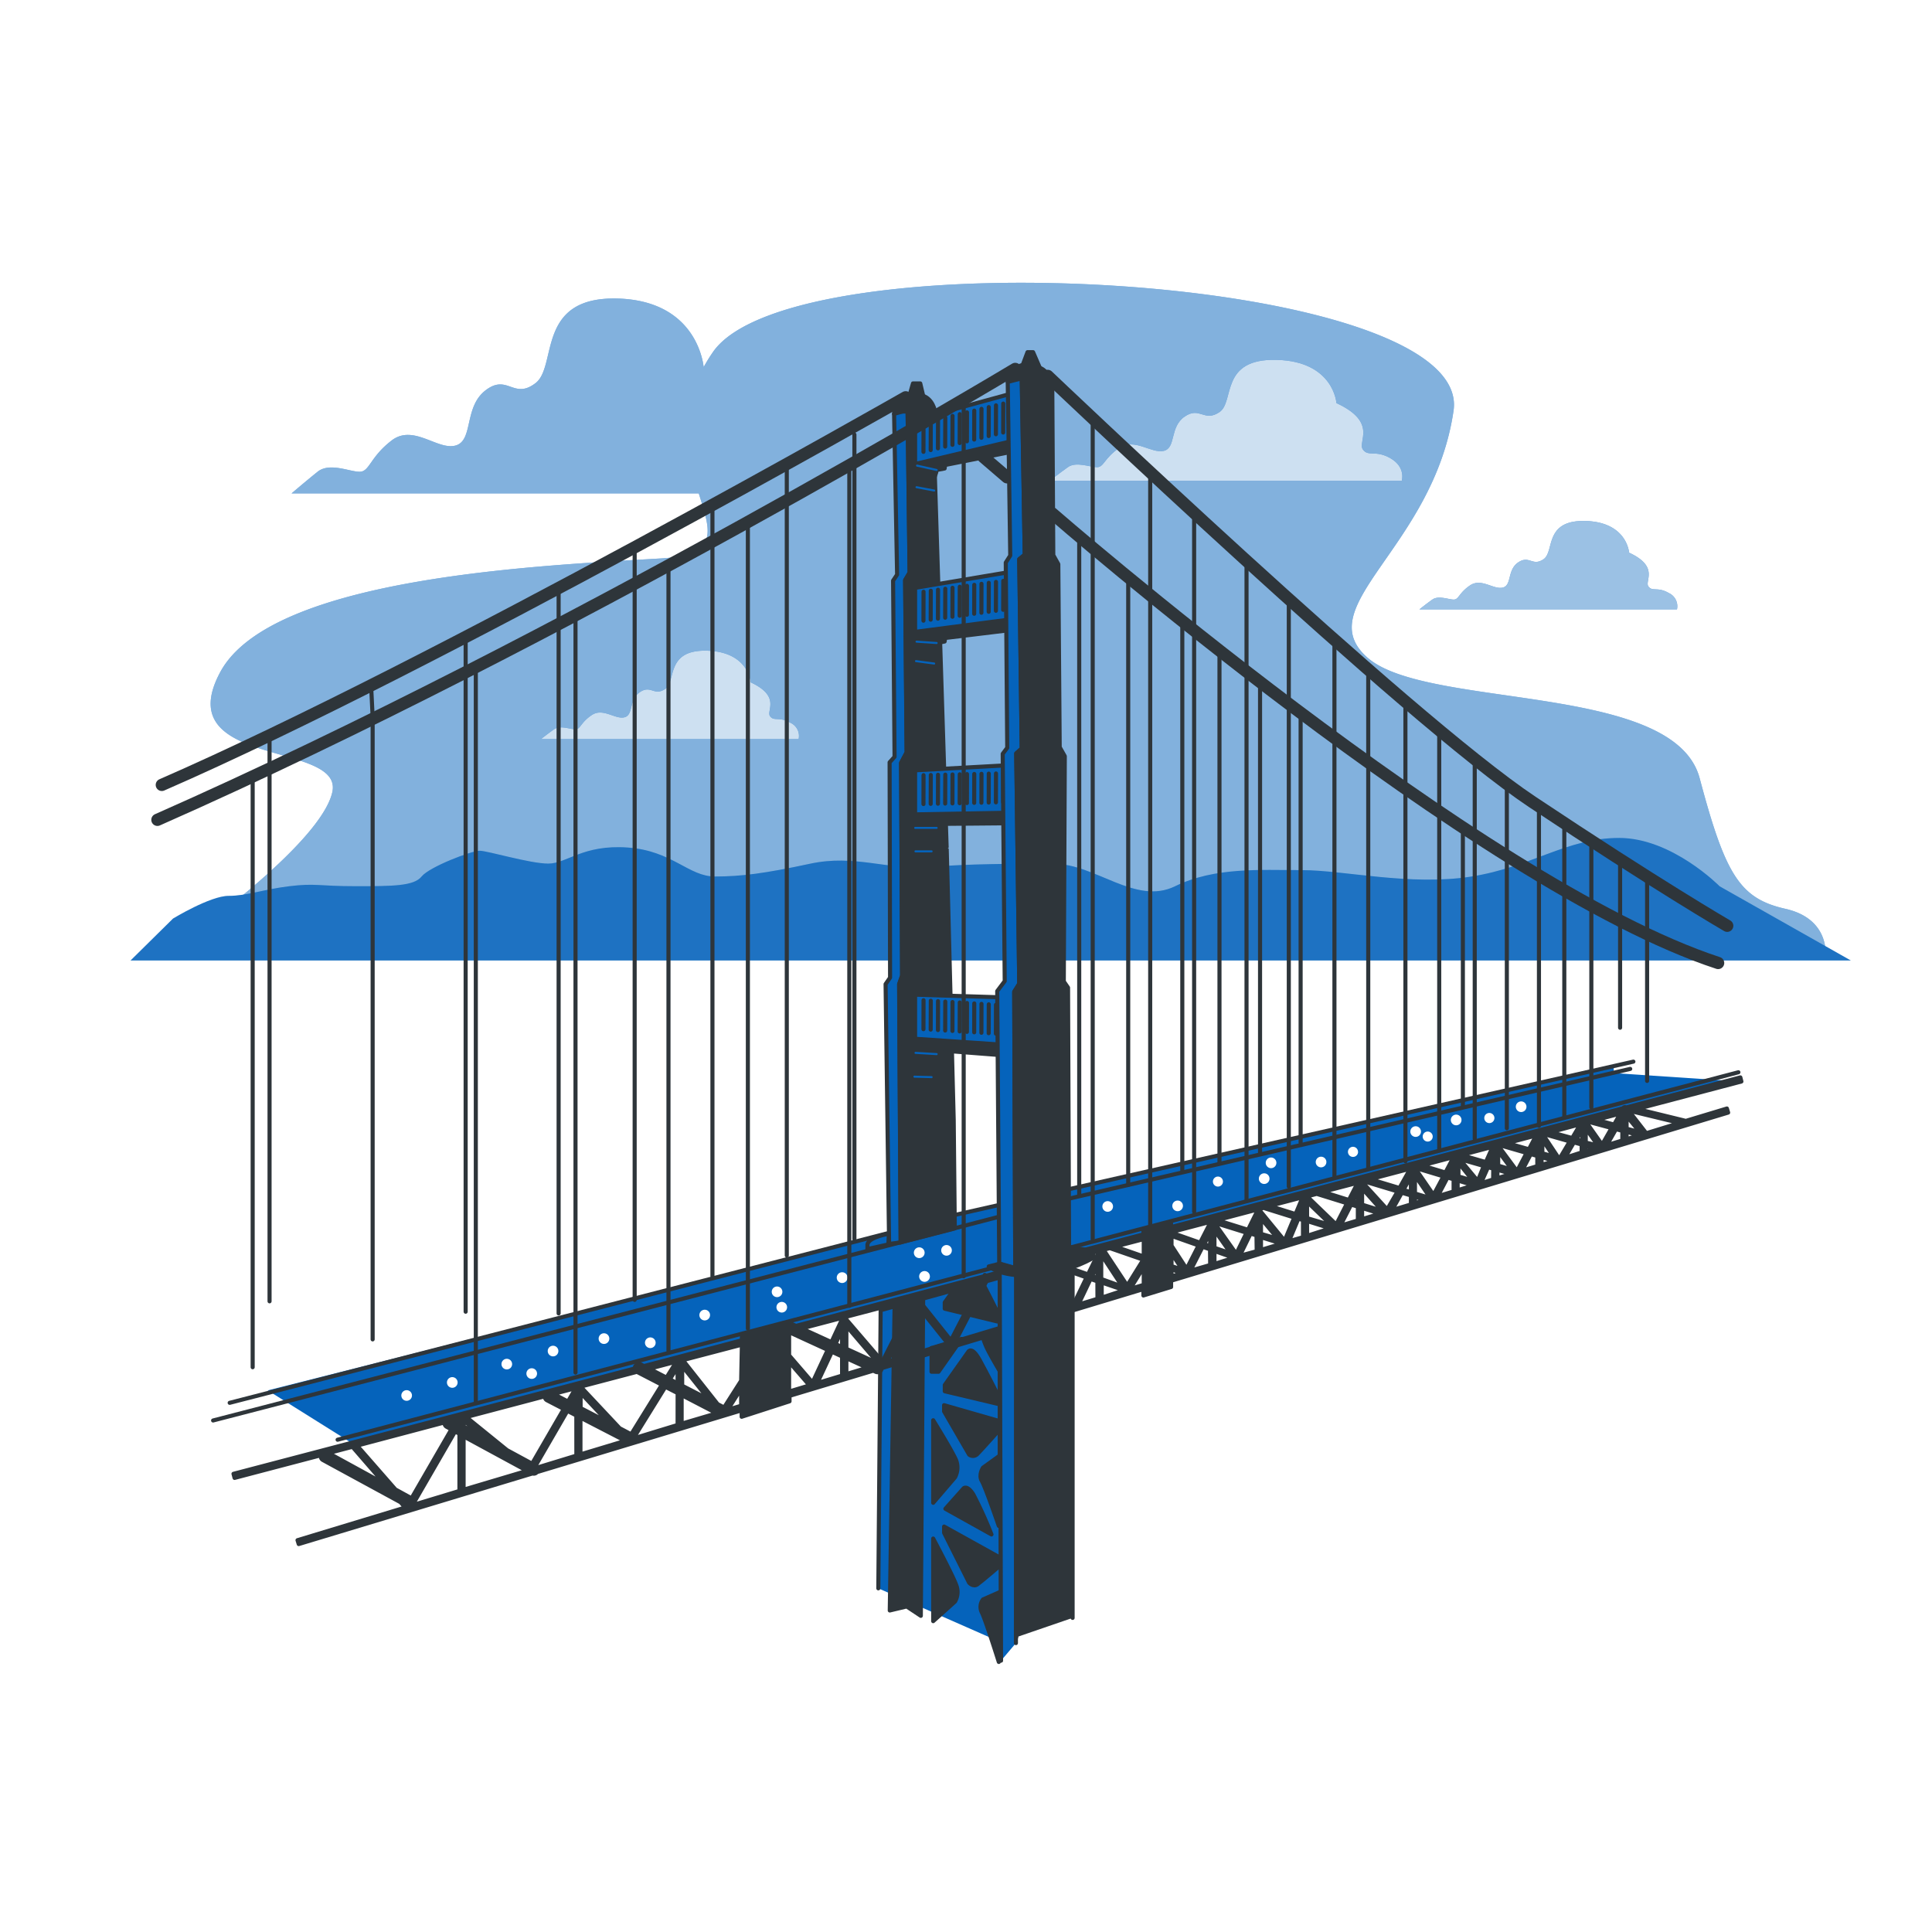 <svg class="animated" id="freepik_stories-golden-gate-bridge" xmlns="http://www.w3.org/2000/svg" viewBox="0 0 500 500" version="1.1" xmlns:xlink="http://www.w3.org/1999/xlink" xmlns:svgjs="http://svgjs.com/svgjs"><style>svg#freepik_stories-golden-gate-bridge:not(.animated) .animable {opacity: 0;}svg#freepik_stories-golden-gate-bridge.animated #freepik--Bridge--inject-6 {animation: 6s Infinite  linear floating;animation-delay: 0s;}            @keyframes floating {                0% {                    opacity: 1;                    transform: translateY(0px);                }                50% {                    transform: translateY(-10px);                }                100% {                    opacity: 1;                    transform: translateY(0px);                }            }        </style><g id="freepik--background-simple--inject-6" class="animable" style="transform-origin: 255.933px 160.445px;"><path d="M462.05,235.2c-11.85-2.67-15.55-8.9-22.18-33.8S369.53,183.66,354,170.28s17-28.47,22.18-64-171-45.36-191.7-15.12A43.83,43.83,0,0,0,182.11,95c-.27-2.36-2.74-17.13-22.18-17.74-21.31-.61-15.6,17.46-21.31,21.87s-7.25-2.48-12.94,1.87-3.1,13-7.77,14.3S107,109.66,101.35,114s-5.7,8.09-8.29,8.09-7.77-2.49-10.87,0-6.73,5.6-6.73,5.6H180.84c3.09,9.82,5.5,15.92-9.74,16.83C141.52,146.32,70.42,149,57,173.94s32,17.75,29,31.08-37,37.35-37,37.35l-9.62,5.34H472.43S473.88,237.86,462.05,235.2Z" style="fill: #0563BB; transform-origin: 255.933px 160.445px;" id="ely95qf57ny0l" class="animable"></path><g id="el3zseeo6zk7s"><path d="M462.05,235.2c-11.85-2.67-15.55-8.9-22.18-33.8S369.53,183.66,354,170.28s17-28.47,22.18-64-171-45.36-191.7-15.12A43.83,43.83,0,0,0,182.11,95c-.27-2.36-2.74-17.13-22.18-17.74-21.31-.61-15.6,17.46-21.31,21.87s-7.25-2.48-12.94,1.87-3.1,13-7.77,14.3S107,109.66,101.35,114s-5.7,8.09-8.29,8.09-7.77-2.49-10.87,0-6.73,5.6-6.73,5.6H180.84c3.09,9.82,5.5,15.92-9.74,16.83C141.52,146.32,70.42,149,57,173.94s32,17.75,29,31.08-37,37.35-37,37.35l-9.62,5.34H472.43S473.88,237.86,462.05,235.2Z" style="fill: rgb(255, 255, 255); opacity: 0.5; transform-origin: 255.933px 160.445px;" class="animable" id="elnsw4f43vxxf"></path></g></g><g id="freepik--Clouds--inject-6" class="animable" style="transform-origin: 287.045px 142.2px;"><path d="M367.34,157.71H434a3.75,3.75,0,0,0-2.11-4.23c-2.9-1.7-4.23-.28-5.28-1.7s2.9-5.09-5-8.75c0,0-.53-7.93-11.32-8.2s-7.91,7.91-10.81,9.89-3.68-1.13-6.58.84-1.58,5.94-4,6.51-5.52-2.55-8.45-.57-2.89,3.67-4.22,3.67-3.95-1.13-5.54,0S367.34,157.71,367.34,157.71Z" style="fill: #0563BB; transform-origin: 400.715px 146.267px;" id="elzh10a7djno" class="animable"></path><g id="el3xmkm7n2uto"><path d="M367.34,157.71H434a3.75,3.75,0,0,0-2.11-4.23c-2.9-1.7-4.23-.28-5.28-1.7s2.9-5.09-5-8.75c0,0-.53-7.93-11.32-8.2s-7.91,7.91-10.81,9.89-3.68-1.13-6.58.84-1.58,5.94-4,6.51-5.52-2.55-8.45-.57-2.89,3.67-4.22,3.67-3.95-1.13-5.54,0S367.34,157.71,367.34,157.71Z" style="fill: rgb(255, 255, 255); opacity: 0.6; transform-origin: 400.715px 146.267px;" class="animable" id="eluepq4fasv6i"></path></g><path d="M140,191.28h66.68a3.73,3.73,0,0,0-2.11-4.22c-2.9-1.7-4.23-.29-5.28-1.7s2.9-5.09-5-8.76c0,0-.53-7.92-11.32-8.2s-7.91,7.92-10.81,9.89-3.68-1.13-6.58.85-1.58,5.93-4,6.5-5.52-2.54-8.45-.57-2.89,3.68-4.22,3.68-3.95-1.13-5.54,0S140,191.28,140,191.28Z" style="fill: #0563BB; transform-origin: 173.385px 179.837px;" id="elpztb6i615ng" class="animable"></path><g id="el10jexsl5tx8g"><path d="M140,191.28h66.68a3.73,3.73,0,0,0-2.11-4.22c-2.9-1.7-4.23-.29-5.28-1.7s2.9-5.09-5-8.76c0,0-.53-7.92-11.32-8.2s-7.91,7.92-10.81,9.89-3.68-1.13-6.58.85-1.58,5.93-4,6.5-5.52-2.54-8.45-.57-2.89,3.68-4.22,3.68-3.95-1.13-5.54,0S140,191.28,140,191.28Z" style="fill: rgb(255, 255, 255); opacity: 0.8; transform-origin: 173.385px 179.837px;" class="animable" id="elxpau1gjr2wp"></path></g><path d="M276.36,120.91c2.11-1.55,5.76,0,7.55,0s1.81-2.32,5.77-5,8.28,1.54,11.51.77,1.45-6.18,5.41-8.88,5,1.55,9-1.15,0-13.9,14.79-13.52,15.48,11.19,15.48,11.19c10.8,5,5.4,10,6.84,12s3.24,0,7.2,2.31,2.87,5.79,2.87,5.79H271.66S274.18,122.46,276.36,120.91Z" style="fill: #0563BB; transform-origin: 317.289px 108.77px;" id="elgobl2c0x8cm" class="animable"></path><g id="elkjft8je64hp"><path d="M276.36,120.91c2.11-1.55,5.76,0,7.55,0s1.81-2.32,5.77-5,8.28,1.54,11.51.77,1.45-6.18,5.41-8.88,5,1.55,9-1.15,0-13.9,14.79-13.52,15.48,11.19,15.48,11.19c10.8,5,5.4,10,6.84,12s3.24,0,7.2,2.31,2.87,5.79,2.87,5.79H271.66S274.18,122.46,276.36,120.91Z" style="fill: rgb(255, 255, 255); opacity: 0.8; transform-origin: 317.289px 108.77px;" class="animable" id="elk3282btfhor"></path></g></g><g id="freepik--Island--inject-6" class="animable" style="transform-origin: 256.39px 232.72px;"><path d="M445.05,229.38s-12.31-12.52-26-12.52-22.58,7.52-38.32,10-32.85-1.67-43.79-1.67-22.59-.82-32.85,4.18-20.53-5.84-31.49-5.84-21.21,0-32.16.84-19.16-3.34-30.79-.84-17.79,3.31-24.63,3.31-11-6.67-22.58-7.5-15.75,4.16-20.54,4.16-15.73-3.33-17.79-3.33-13,4.17-15,6.67-7.53,2.51-17.11,2.51-10.26-.83-17.1,0-11,2.5-15.74,2.5-14.38,5.87-14.38,5.87L33.78,248.58H479Z" style="fill: #0563BB; transform-origin: 256.39px 232.72px;" id="elf5i6oxbyos" class="animable"></path><g id="elsavsro3g74j"><path d="M445.05,229.38s-12.31-12.52-26-12.52-22.58,7.52-38.32,10-32.85-1.67-43.79-1.67-22.59-.82-32.85,4.18-20.53-5.84-31.49-5.84-21.21,0-32.16.84-19.16-3.34-30.79-.84-17.79,3.31-24.63,3.31-11-6.67-22.58-7.5-15.75,4.16-20.54,4.16-15.73-3.33-17.79-3.33-13,4.17-15,6.67-7.53,2.51-17.11,2.51-10.26-.83-17.1,0-11,2.5-15.74,2.5-14.38,5.87-14.38,5.87L33.78,248.58H479Z" style="fill: rgb(255, 255, 255); opacity: 0.1; isolation: isolate; transform-origin: 256.39px 232.72px;" class="animable" id="el2fcbyikmvmu"></path></g></g><g id="freepik--Bridge--inject-6" class="animable" style="transform-origin: 245.725px 260.625px;"><polygon points="69.29 359.83 90.64 373.21 450.71 279.92 417.62 277.72 417.62 275.65 276.62 307.49 246.02 314.52 229.06 319.49 69.29 359.83" style="fill: #0563BB; transform-origin: 260px 324.43px;" id="el7u9w4ivpt5b" class="animable"></polygon><circle cx="105.24" cy="361.15" r="1.38" style="fill: rgb(255, 255, 255); transform-origin: 105.24px 361.15px;" id="el7x1vf9g50d8" class="animable"></circle><circle cx="143.13" cy="349.65" r="1.38" style="fill: rgb(255, 255, 255); transform-origin: 143.13px 349.65px;" id="elotwgl9o6go9" class="animable"></circle><circle cx="201.1" cy="334.32" r="1.38" style="fill: rgb(255, 255, 255); transform-origin: 201.1px 334.32px;" id="elkkqul8kr14" class="animable"></circle><path d="M219.33,330.64a1.39,1.39,0,1,1-1.39-1.38h0a1.37,1.37,0,0,1,1.39,1.36Z" style="fill: rgb(255, 255, 255); transform-origin: 217.94px 330.65px;" id="elt86wej535wa" class="animable"></path><path d="M239.29,324.2a1.39,1.39,0,1,1-1.39-1.39h0A1.39,1.39,0,0,1,239.29,324.2Z" style="fill: rgb(255, 255, 255); transform-origin: 237.9px 324.2px;" id="elg6cbgnb22q" class="animable"></path><circle cx="286.67" cy="312.23" r="1.38" style="fill: rgb(255, 255, 255); transform-origin: 286.67px 312.23px;" id="eldgyzoagatkh" class="animable"></circle><circle cx="315.2" cy="305.79" r="1.3" style="fill: rgb(255, 255, 255); transform-origin: 315.2px 305.79px;" id="elh9zmuicbx3f" class="animable"></circle><path d="M351.47,298.09a1.31,1.31,0,1,1-1.32-1.3h0a1.3,1.3,0,0,1,1.3,1.3Z" style="fill: rgb(255, 255, 255); transform-origin: 350.16px 298.1px;" id="elgsh11fl9a5j" class="animable"></path><circle cx="369.49" cy="294.14" r="1.3" style="fill: rgb(255, 255, 255); transform-origin: 369.49px 294.14px;" id="eljk4ly64m81f" class="animable"></circle><path d="M386.75,289.23a1.31,1.31,0,1,1-2.61.23.88.88,0,0,1,0-.23,1.3,1.3,0,0,1,1.42-1.19A1.32,1.32,0,0,1,386.75,289.23Z" style="fill: rgb(255, 255, 255); transform-origin: 385.444px 289.345px;" id="elgzjoma7c6rs" class="animable"></path><circle cx="137.61" cy="355.48" r="1.38" style="fill: rgb(255, 255, 255); transform-origin: 137.61px 355.48px;" id="elfanufyblart" class="animable"></circle><circle cx="131.16" cy="353.03" r="1.38" style="fill: rgb(255, 255, 255); transform-origin: 131.16px 353.03px;" id="elbogo9ax4pz" class="animable"></circle><path d="M157.69,346.43a1.38,1.38,0,1,1-1.38-1.38h0A1.38,1.38,0,0,1,157.69,346.43Z" style="fill: rgb(255, 255, 255); transform-origin: 156.31px 346.43px;" id="el8nssro9xa2e" class="animable"></path><path d="M183.76,340.34a1.38,1.38,0,1,1-1.39-1.38h0A1.37,1.37,0,0,1,183.76,340.34Z" style="fill: rgb(255, 255, 255); transform-origin: 182.38px 340.34px;" id="elsss57xed0kf" class="animable"></path><path d="M169.68,347.51a1.38,1.38,0,1,1-1.38-1.39h0A1.38,1.38,0,0,1,169.68,347.51Z" style="fill: rgb(255, 255, 255); transform-origin: 168.3px 347.5px;" id="elrek1x2tz49q" class="animable"></path><circle cx="202.32" cy="338.31" r="1.38" style="fill: rgb(255, 255, 255); transform-origin: 202.32px 338.31px;" id="eln28d3yjmzar" class="animable"></circle><circle cx="244.96" cy="323.59" r="1.38" style="fill: rgb(255, 255, 255); transform-origin: 244.96px 323.59px;" id="el3zd7v0usmfp" class="animable"></circle><path d="M240.66,330.33a1.39,1.39,0,1,1-1.38-1.38h0a1.37,1.37,0,0,1,1.37,1.37Z" style="fill: rgb(255, 255, 255); transform-origin: 239.27px 330.34px;" id="eluql308ravnc" class="animable"></path><circle cx="304.77" cy="312.08" r="1.38" style="fill: rgb(255, 255, 255); transform-origin: 304.77px 312.08px;" id="elhoeg6xd6eh8" class="animable"></circle><circle cx="327.17" cy="305.03" r="1.38" style="fill: rgb(255, 255, 255); transform-origin: 327.17px 305.03px;" id="el64lo64gih2x" class="animable"></circle><circle cx="341.89" cy="300.73" r="1.38" style="fill: rgb(255, 255, 255); transform-origin: 341.89px 300.73px;" id="elop30e6hjfmk" class="animable"></circle><circle cx="366.37" cy="292.85" r="1.38" style="fill: rgb(255, 255, 255); transform-origin: 366.37px 292.85px;" id="elp1rt6sptmcj" class="animable"></circle><path d="M375.88,288.87a1.38,1.38,0,1,1,0,1.95h0A1.38,1.38,0,0,1,375.88,288.87Z" style="fill: rgb(255, 255, 255); transform-origin: 376.857px 289.845px;" id="eltte6kg5lia" class="animable"></path><circle cx="393.67" cy="286.42" r="1.38" style="fill: rgb(255, 255, 255); transform-origin: 393.67px 286.42px;" id="eldipmg0ut60l" class="animable"></circle><circle cx="328.95" cy="300.94" r="1.38" style="fill: rgb(255, 255, 255); transform-origin: 328.95px 300.94px;" id="el623tqiin5af" class="animable"></circle><path d="M118.43,357.79a1.38,1.38,0,1,1-1.38-1.39h0A1.38,1.38,0,0,1,118.43,357.79Z" style="fill: rgb(255, 255, 255); transform-origin: 117.05px 357.78px;" id="eljsy3w3mmb4" class="animable"></path><polyline points="227.31 411.06 227.91 339.08 259.07 330.54 259.07 425.04" style="fill: #0563BB; stroke: rgb(46, 53, 58); stroke-linecap: round; stroke-linejoin: round; stroke-width: 1.056px; transform-origin: 243.19px 377.79px;" id="elikfzpmke8we" class="animable"></polyline><path d="M230.1,319.28s-5.22.81-5.61,2.76v1.22l5.4-1.2Z" style="fill: #0563BB; stroke: rgb(46, 53, 58); stroke-linecap: round; stroke-linejoin: round; stroke-width: 1.056px; transform-origin: 227.295px 321.27px;" id="el2994znmeidv" class="animable"></path><polygon points="234.88 106.09 231.39 107.12 232.17 148.71 231.13 150.27 231.51 195.87 230.23 197.29 230.35 253.01 229.19 254.69 230.1 321.93 233.08 321.54 232.69 254.69 233.46 252.49 233.2 197.42 234.63 194.71 234.24 150.13 235.4 148.19 234.88 106.09" style="fill: #0563BB; stroke: rgb(46, 53, 58); stroke-linecap: round; stroke-linejoin: round; stroke-width: 1.056px; transform-origin: 232.295px 214.01px;" id="ellzyatr3mn1" class="animable"></polygon><path d="M234.88,106.09l6.57,1.55S245,219.87,245,219.45s1.82,70.38,1.82,70.38l.28,28.09-14,3.62-.39-66.85.77-2.2-.26-55.07,1.43-2.72-.39-44.57,1.16-1.94Z" style="fill: rgb(46, 53, 58); stroke: rgb(46, 53, 58); stroke-linecap: round; stroke-linejoin: round; stroke-width: 1.056px; transform-origin: 239.905px 213.815px;" id="elt6clku5dss" class="animable"></path><path d="M242.06,106.75s-.57-4-3.9-4.48-6.74,1.89-6.77,4.85" style="fill: rgb(46, 53, 58); stroke: rgb(46, 53, 58); stroke-linecap: round; stroke-linejoin: round; stroke-width: 1.056px; transform-origin: 236.725px 104.664px;" id="elj5tt41vi3h" class="animable"></path><polyline points="238.88 102.27 238.16 99.23 236.28 99.23 235.41 102.27" style="fill: rgb(46, 53, 58); stroke: rgb(46, 53, 58); stroke-linecap: round; stroke-linejoin: round; stroke-width: 1.056px; transform-origin: 237.145px 100.75px;" id="elkfhyo0s1sne" class="animable"></polyline><path d="M234.39,102.82S112.77,172.23,41.88,203.13" style="fill: none; stroke: rgb(46, 53, 58); stroke-linecap: round; stroke-linejoin: round; stroke-width: 3.169px; transform-origin: 138.135px 152.975px;" id="eluifsrqyir1s" class="animable"></path><line x1="254.51" y1="118.28" x2="260.63" y2="123.53" style="fill: none; stroke: rgb(46, 53, 58); stroke-linecap: round; stroke-linejoin: round; stroke-width: 3.169px; transform-origin: 257.57px 120.905px;" id="elwpdmqeuzx3l" class="animable"></line><path d="M272.3,132.85s110.23,96,172.35,116.37" style="fill: none; stroke: rgb(46, 53, 58); stroke-linecap: round; stroke-linejoin: round; stroke-width: 3.169px; transform-origin: 358.475px 191.035px;" id="elxcn36mzll4" class="animable"></path><polygon points="236.83 120.08 236.83 131.09 241.1 131.61 241.1 127.86 241.76 126.95 241.5 124.61 242.28 122.28 242.4 121.64 244.47 121.24 244.6 120.34 261.57 116.97 261.45 114.25 236.83 120.08" style="fill: rgb(46, 53, 58); stroke: rgb(46, 53, 58); stroke-linecap: round; stroke-linejoin: round; stroke-width: 1.056px; transform-origin: 249.2px 122.93px;" id="el3xucr8672vq" class="animable"></polygon><polygon points="236.83 108.67 236.83 120.08 261.45 114.25 261.45 101.94 236.83 108.67" style="fill: #0563BB; stroke: rgb(46, 53, 58); stroke-linecap: round; stroke-linejoin: round; stroke-width: 1.056px; transform-origin: 249.14px 111.01px;" id="elqz5b7rguqnp" class="animable"></polygon><line x1="239.01" y1="109.45" x2="238.99" y2="116.93" style="fill: none; stroke: rgb(46, 53, 58); stroke-linecap: round; stroke-linejoin: round; stroke-width: 1.056px; transform-origin: 239px 113.19px;" id="elnbaq8aqn67" class="animable"></line><line x1="240.89" y1="108.99" x2="240.86" y2="116.48" style="fill: none; stroke: rgb(46, 53, 58); stroke-linecap: round; stroke-linejoin: round; stroke-width: 1.056px; transform-origin: 240.875px 112.735px;" id="elti76t1g85d" class="animable"></line><line x1="242.76" y1="108.54" x2="242.74" y2="116.03" style="fill: none; stroke: rgb(46, 53, 58); stroke-linecap: round; stroke-linejoin: round; stroke-width: 1.056px; transform-origin: 242.75px 112.285px;" id="el6dq6o2wwwrf" class="animable"></line><line x1="244.64" y1="108.08" x2="244.61" y2="115.57" style="fill: none; stroke: rgb(46, 53, 58); stroke-linecap: round; stroke-linejoin: round; stroke-width: 1.056px; transform-origin: 244.625px 111.825px;" id="elalsh7v5b9zb" class="animable"></line><line x1="246.51" y1="107.63" x2="246.49" y2="115.12" style="fill: none; stroke: rgb(46, 53, 58); stroke-linecap: round; stroke-linejoin: round; stroke-width: 1.056px; transform-origin: 246.5px 111.375px;" id="el5v8j8el7b1" class="animable"></line><line x1="248.39" y1="107.18" x2="248.36" y2="114.66" style="fill: none; stroke: rgb(46, 53, 58); stroke-linecap: round; stroke-linejoin: round; stroke-width: 1.056px; transform-origin: 248.375px 110.92px;" id="eler8pc7kwv88" class="animable"></line><line x1="250.26" y1="106.72" x2="250.24" y2="114.21" style="fill: none; stroke: rgb(46, 53, 58); stroke-linecap: round; stroke-linejoin: round; stroke-width: 1.056px; transform-origin: 250.25px 110.465px;" id="el8ognhh4qdc3" class="animable"></line><line x1="252.14" y1="106.27" x2="252.12" y2="113.76" style="fill: none; stroke: rgb(46, 53, 58); stroke-linecap: round; stroke-linejoin: round; stroke-width: 1.056px; transform-origin: 252.13px 110.015px;" id="elvetgr8mlqk" class="animable"></line><line x1="254.01" y1="105.81" x2="253.99" y2="113.3" style="fill: none; stroke: rgb(46, 53, 58); stroke-linecap: round; stroke-linejoin: round; stroke-width: 1.056px; transform-origin: 254px 109.555px;" id="el3z5d1ksgd8b" class="animable"></line><line x1="255.89" y1="105.36" x2="255.87" y2="112.85" style="fill: none; stroke: rgb(46, 53, 58); stroke-linecap: round; stroke-linejoin: round; stroke-width: 1.056px; transform-origin: 255.88px 109.105px;" id="elj6uz3xk856" class="animable"></line><line x1="257.76" y1="104.9" x2="257.74" y2="112.39" style="fill: none; stroke: rgb(46, 53, 58); stroke-linecap: round; stroke-linejoin: round; stroke-width: 1.056px; transform-origin: 257.75px 108.645px;" id="el78uct9lz73o" class="animable"></line><line x1="259.64" y1="104.45" x2="259.62" y2="111.94" style="fill: none; stroke: rgb(46, 53, 58); stroke-linecap: round; stroke-linejoin: round; stroke-width: 1.056px; transform-origin: 259.63px 108.195px;" id="eltf3yex2tfb" class="animable"></line><polygon points="236.83 163.58 236.83 175.86 241.1 176.38 241.1 172.62 241.76 171.72 241.5 169.39 242.28 167.05 242.4 166.41 244.47 166.02 244.6 165.11 261.57 163.05 261.45 160.31 236.83 163.58" style="fill: rgb(46, 53, 58); stroke: rgb(46, 53, 58); stroke-linecap: round; stroke-linejoin: round; stroke-width: 1.056px; transform-origin: 249.2px 168.345px;" id="elhu095u4pyhu" class="animable"></polygon><polygon points="236.83 152.14 236.83 163.53 261.45 160.31 261.45 148.01 236.83 152.14" style="fill: #0563BB; stroke: rgb(46, 53, 58); stroke-linecap: round; stroke-linejoin: round; stroke-width: 1.056px; transform-origin: 249.14px 155.77px;" id="el47tenjsg1wt" class="animable"></polygon><line x1="239.01" y1="153.14" x2="238.99" y2="160.63" style="fill: none; stroke: rgb(46, 53, 58); stroke-linecap: round; stroke-linejoin: round; stroke-width: 1.056px; transform-origin: 239px 156.885px;" id="eljni55s6ja0d" class="animable"></line><line x1="240.89" y1="152.88" x2="240.86" y2="160.37" style="fill: none; stroke: rgb(46, 53, 58); stroke-linecap: round; stroke-linejoin: round; stroke-width: 1.056px; transform-origin: 240.875px 156.625px;" id="el1lua9rd47b8" class="animable"></line><line x1="242.76" y1="152.62" x2="242.74" y2="160.11" style="fill: none; stroke: rgb(46, 53, 58); stroke-linecap: round; stroke-linejoin: round; stroke-width: 1.056px; transform-origin: 242.75px 156.365px;" id="elwx94egvb0l8" class="animable"></line><line x1="244.64" y1="152.37" x2="244.61" y2="159.86" style="fill: none; stroke: rgb(46, 53, 58); stroke-linecap: round; stroke-linejoin: round; stroke-width: 1.056px; transform-origin: 244.625px 156.115px;" id="elskmqm2okhos" class="animable"></line><line x1="246.51" y1="152.12" x2="246.49" y2="159.61" style="fill: none; stroke: rgb(46, 53, 58); stroke-linecap: round; stroke-linejoin: round; stroke-width: 1.056px; transform-origin: 246.5px 155.865px;" id="el40pjdgoykp" class="animable"></line><line x1="248.39" y1="151.86" x2="248.36" y2="159.35" style="fill: none; stroke: rgb(46, 53, 58); stroke-linecap: round; stroke-linejoin: round; stroke-width: 1.056px; transform-origin: 248.375px 155.605px;" id="el9gfu5a6chqq" class="animable"></line><line x1="250.26" y1="151.61" x2="250.24" y2="159.1" style="fill: none; stroke: rgb(46, 53, 58); stroke-linecap: round; stroke-linejoin: round; stroke-width: 1.056px; transform-origin: 250.25px 155.355px;" id="elzidhrih5gzn" class="animable"></line><line x1="252.14" y1="151.35" x2="252.12" y2="158.84" style="fill: none; stroke: rgb(46, 53, 58); stroke-linecap: round; stroke-linejoin: round; stroke-width: 1.056px; transform-origin: 252.13px 155.095px;" id="elzrb4jpv6uwl" class="animable"></line><line x1="254.01" y1="151.09" x2="253.99" y2="158.58" style="fill: none; stroke: rgb(46, 53, 58); stroke-linecap: round; stroke-linejoin: round; stroke-width: 1.056px; transform-origin: 254px 154.835px;" id="elxgfwycfw9me" class="animable"></line><line x1="255.89" y1="150.84" x2="255.87" y2="158.33" style="fill: none; stroke: rgb(46, 53, 58); stroke-linecap: round; stroke-linejoin: round; stroke-width: 1.056px; transform-origin: 255.88px 154.585px;" id="el4mp0i3fzo8h" class="animable"></line><line x1="257.76" y1="150.59" x2="257.74" y2="158.07" style="fill: none; stroke: rgb(46, 53, 58); stroke-linecap: round; stroke-linejoin: round; stroke-width: 1.056px; transform-origin: 257.75px 154.33px;" id="elgrczhtfv3jd" class="animable"></line><line x1="259.64" y1="150.33" x2="259.62" y2="157.82" style="fill: none; stroke: rgb(46, 53, 58); stroke-linecap: round; stroke-linejoin: round; stroke-width: 1.056px; transform-origin: 259.63px 154.075px;" id="el9e7ckugj7z9" class="animable"></line><polygon points="236.83 210.79 236.83 225.01 241.1 224.83 241.1 220.33 241.76 219.49 241.5 217.13 242.28 214.89 242.4 214.25 244.47 214.1 244.6 213.21 261.57 213.06 261.45 210.32 236.83 210.79" style="fill: rgb(46, 53, 58); stroke: rgb(46, 53, 58); stroke-linecap: round; stroke-linejoin: round; stroke-width: 1.056px; transform-origin: 249.2px 217.665px;" id="el3lq625ucec6" class="animable"></polygon><polygon points="236.83 199.36 236.83 210.76 261.45 210.32 261.45 198.01 236.83 199.36" style="fill: #0563BB; stroke: rgb(46, 53, 58); stroke-linecap: round; stroke-linejoin: round; stroke-width: 1.056px; transform-origin: 249.14px 204.385px;" id="el37plecpoywd" class="animable"></polygon><line x1="239.01" y1="200.61" x2="238.99" y2="208.09" style="fill: none; stroke: rgb(46, 53, 58); stroke-linecap: round; stroke-linejoin: round; stroke-width: 1.056px; transform-origin: 239px 204.35px;" id="elqf33kjl7pq8" class="animable"></line><line x1="240.89" y1="200.57" x2="240.86" y2="208.04" style="fill: none; stroke: rgb(46, 53, 58); stroke-linecap: round; stroke-linejoin: round; stroke-width: 1.056px; transform-origin: 240.875px 204.305px;" id="elqjua6zl2so" class="animable"></line><line x1="242.76" y1="200.51" x2="242.74" y2="208" style="fill: none; stroke: rgb(46, 53, 58); stroke-linecap: round; stroke-linejoin: round; stroke-width: 1.056px; transform-origin: 242.75px 204.255px;" id="elbfkm2oyc9fd" class="animable"></line><line x1="244.64" y1="200.47" x2="244.61" y2="207.96" style="fill: none; stroke: rgb(46, 53, 58); stroke-linecap: round; stroke-linejoin: round; stroke-width: 1.056px; transform-origin: 244.625px 204.215px;" id="elu8kgmxm0qxn" class="animable"></line><line x1="246.51" y1="200.43" x2="246.49" y2="207.92" style="fill: none; stroke: rgb(46, 53, 58); stroke-linecap: round; stroke-linejoin: round; stroke-width: 1.056px; transform-origin: 246.5px 204.175px;" id="elkw0lgicu56r" class="animable"></line><line x1="248.39" y1="200.39" x2="248.36" y2="207.88" style="fill: none; stroke: rgb(46, 53, 58); stroke-linecap: round; stroke-linejoin: round; stroke-width: 1.056px; transform-origin: 248.375px 204.135px;" id="elh0uwofa1zeo" class="animable"></line><line x1="250.26" y1="200.34" x2="250.24" y2="207.83" style="fill: none; stroke: rgb(46, 53, 58); stroke-linecap: round; stroke-linejoin: round; stroke-width: 1.056px; transform-origin: 250.25px 204.085px;" id="elpvdyi8k11p" class="animable"></line><line x1="252.14" y1="200.3" x2="252.12" y2="207.78" style="fill: none; stroke: rgb(46, 53, 58); stroke-linecap: round; stroke-linejoin: round; stroke-width: 1.056px; transform-origin: 252.13px 204.04px;" id="el479l9wtmpj" class="animable"></line><line x1="254.01" y1="200.26" x2="253.99" y2="207.74" style="fill: none; stroke: rgb(46, 53, 58); stroke-linecap: round; stroke-linejoin: round; stroke-width: 1.056px; transform-origin: 254px 204px;" id="el8rmdgvhr8rv" class="animable"></line><line x1="255.89" y1="200.21" x2="255.87" y2="207.7" style="fill: none; stroke: rgb(46, 53, 58); stroke-linecap: round; stroke-linejoin: round; stroke-width: 1.056px; transform-origin: 255.88px 203.955px;" id="elooe7auppi4g" class="animable"></line><line x1="257.76" y1="200.17" x2="257.74" y2="207.65" style="fill: none; stroke: rgb(46, 53, 58); stroke-linecap: round; stroke-linejoin: round; stroke-width: 1.056px; transform-origin: 257.75px 203.91px;" id="eliwyvlyibkfm" class="animable"></line><line x1="259.64" y1="200.12" x2="259.62" y2="207.61" style="fill: none; stroke: rgb(46, 53, 58); stroke-linecap: round; stroke-linejoin: round; stroke-width: 1.056px; transform-origin: 259.63px 203.865px;" id="el2k0rr954w4" class="animable"></line><polygon points="236.83 268.86 236.83 283.08 241.1 282.52 241.1 278.76 241.76 277.99 241.5 275.6 242.28 273.43 242.4 272.8 244.47 272.82 244.6 271.95 261.57 273.26 261.45 270.5 236.83 268.86" style="fill: rgb(46, 53, 58); stroke: rgb(46, 53, 58); stroke-linecap: round; stroke-linejoin: round; stroke-width: 1.056px; transform-origin: 249.2px 275.97px;" id="el59kygfp37ei" class="animable"></polygon><polygon points="236.83 257.42 236.83 268.83 261.45 270.5 261.45 258.18 236.83 257.42" style="fill: #0563BB; stroke: rgb(46, 53, 58); stroke-linecap: round; stroke-linejoin: round; stroke-width: 1.056px; transform-origin: 249.14px 263.96px;" id="el2qgvd20ydb" class="animable"></polygon><line x1="239.01" y1="258.86" x2="238.99" y2="266.35" style="fill: none; stroke: rgb(46, 53, 58); stroke-linecap: round; stroke-linejoin: round; stroke-width: 1.056px; transform-origin: 239px 262.605px;" id="elp9fvgk8fwqi" class="animable"></line><line x1="240.89" y1="258.98" x2="240.86" y2="266.46" style="fill: none; stroke: rgb(46, 53, 58); stroke-linecap: round; stroke-linejoin: round; stroke-width: 1.056px; transform-origin: 240.875px 262.72px;" id="el3s8lhmk9lyw" class="animable"></line><line x1="242.76" y1="259.09" x2="242.74" y2="266.58" style="fill: none; stroke: rgb(46, 53, 58); stroke-linecap: round; stroke-linejoin: round; stroke-width: 1.056px; transform-origin: 242.75px 262.835px;" id="elg8uonzg8z3u" class="animable"></line><line x1="244.64" y1="259.21" x2="244.61" y2="266.7" style="fill: none; stroke: rgb(46, 53, 58); stroke-linecap: round; stroke-linejoin: round; stroke-width: 1.056px; transform-origin: 244.625px 262.955px;" id="elkdfkvhbrcw" class="animable"></line><line x1="246.51" y1="259.32" x2="246.49" y2="266.81" style="fill: none; stroke: rgb(46, 53, 58); stroke-linecap: round; stroke-linejoin: round; stroke-width: 1.056px; transform-origin: 246.5px 263.065px;" id="el736zzkt1ynx" class="animable"></line><line x1="248.39" y1="259.44" x2="248.36" y2="266.93" style="fill: none; stroke: rgb(46, 53, 58); stroke-linecap: round; stroke-linejoin: round; stroke-width: 1.056px; transform-origin: 248.375px 263.185px;" id="elqwpf0avvzjb" class="animable"></line><line x1="250.26" y1="259.57" x2="250.24" y2="267.05" style="fill: none; stroke: rgb(46, 53, 58); stroke-linecap: round; stroke-linejoin: round; stroke-width: 1.056px; transform-origin: 250.25px 263.31px;" id="elip91bfun3u" class="animable"></line><line x1="252.14" y1="259.68" x2="252.12" y2="267.16" style="fill: none; stroke: rgb(46, 53, 58); stroke-linecap: round; stroke-linejoin: round; stroke-width: 1.056px; transform-origin: 252.13px 263.42px;" id="elvp35qbqsrl" class="animable"></line><line x1="254.01" y1="259.8" x2="253.99" y2="267.28" style="fill: none; stroke: rgb(46, 53, 58); stroke-linecap: round; stroke-linejoin: round; stroke-width: 1.056px; transform-origin: 254px 263.54px;" id="elm5q1g5fla9d" class="animable"></line><line x1="255.89" y1="259.92" x2="255.87" y2="267.39" style="fill: none; stroke: rgb(46, 53, 58); stroke-linecap: round; stroke-linejoin: round; stroke-width: 1.056px; transform-origin: 255.88px 263.655px;" id="el05e5dqg5qhyf" class="animable"></line><line x1="257.76" y1="260.03" x2="257.74" y2="267.51" style="fill: none; stroke: rgb(46, 53, 58); stroke-linecap: round; stroke-linejoin: round; stroke-width: 1.056px; transform-origin: 257.75px 263.77px;" id="el81xs52bbeff" class="animable"></line><line x1="259.64" y1="260.15" x2="259.62" y2="267.63" style="fill: none; stroke: rgb(46, 53, 58); stroke-linecap: round; stroke-linejoin: round; stroke-width: 1.056px; transform-origin: 259.63px 263.89px;" id="el5g7j888597x" class="animable"></line><line x1="242.4" y1="121.63" x2="237.33" y2="120.5" style="fill: none; stroke: #0563BB; stroke-linecap: round; stroke-linejoin: round; stroke-width: 0.528px; transform-origin: 239.865px 121.065px;" id="elga8glmvr0t" class="animable"></line><line x1="241.76" y1="126.95" x2="237.2" y2="126.09" style="fill: none; stroke: #0563BB; stroke-linecap: round; stroke-linejoin: round; stroke-width: 0.528px; transform-origin: 239.48px 126.52px;" id="elqqwshxbw52" class="animable"></line><line x1="242.4" y1="166.41" x2="237.2" y2="166.06" style="fill: none; stroke: #0563BB; stroke-linecap: round; stroke-linejoin: round; stroke-width: 0.528px; transform-origin: 239.8px 166.235px;" id="elhx6e7pa3vps" class="animable"></line><line x1="241.76" y1="171.72" x2="237.06" y2="171.1" style="fill: none; stroke: #0563BB; stroke-linecap: round; stroke-linejoin: round; stroke-width: 0.528px; transform-origin: 239.41px 171.41px;" id="elzb7g061tvt" class="animable"></line><line x1="242.4" y1="214.26" x2="236.85" y2="214.26" style="fill: none; stroke: #0563BB; stroke-linecap: round; stroke-linejoin: round; stroke-width: 0.528px; transform-origin: 239.625px 214.26px;" id="el33vkg4nknwi" class="animable"></line><line x1="241.1" y1="220.33" x2="236.92" y2="220.33" style="fill: none; stroke: #0563BB; stroke-linecap: round; stroke-linejoin: round; stroke-width: 0.528px; transform-origin: 239.01px 220.33px;" id="elq5a65ytqnv" class="animable"></line><line x1="236.65" y1="278.64" x2="241.1" y2="278.76" style="fill: none; stroke: #0563BB; stroke-linecap: round; stroke-linejoin: round; stroke-width: 0.528px; transform-origin: 238.875px 278.7px;" id="elun6bmvjdmdo" class="animable"></line><line x1="236.94" y1="272.48" x2="242.4" y2="272.8" style="fill: none; stroke: #0563BB; stroke-linecap: round; stroke-linejoin: round; stroke-width: 0.528px; transform-origin: 239.67px 272.64px;" id="elv01lwg8si7m" class="animable"></line><line x1="241.08" y1="348.88" x2="248.84" y2="346.54" style="fill: none; stroke: rgb(46, 53, 58); stroke-linecap: round; stroke-linejoin: round; stroke-width: 1.056px; transform-origin: 244.96px 347.71px;" id="elc6216n4avmi" class="animable"></line><polygon points="238.91 336.47 231.51 338.74 230.27 416.79 234.65 415.75 238.31 418.18 238.91 336.47" style="fill: rgb(46, 53, 58); stroke: rgb(46, 53, 58); stroke-linecap: round; stroke-linejoin: round; stroke-width: 1.056px; transform-origin: 234.59px 377.325px;" id="elf1wswiyexbk" class="animable"></polygon><path d="M241.51,367.56v21.36l5.64-6.58a5.39,5.39,0,0,0,.31-4.39C246.57,375.72,241.51,367.56,241.51,367.56Z" style="fill: rgb(46, 53, 58); stroke: rgb(46, 53, 58); stroke-linecap: round; stroke-linejoin: round; stroke-width: 1.056px; transform-origin: 244.648px 378.24px;" id="elf8avxla3pdp" class="animable"></path><path d="M258.8,376.66l-4.4,3.17s-1.24,1.88-.3,3.45,4.39,11.62,4.39,11.62Z" style="fill: rgb(46, 53, 58); stroke: rgb(46, 53, 58); stroke-linecap: round; stroke-linejoin: round; stroke-width: 1.056px; transform-origin: 256.274px 385.78px;" id="ele4mequ2u2rq" class="animable"></path><path d="M244.67,390.47l4.71-5.29s.94-.94,2.51,1.57a106,106,0,0,1,4.7,10.36Z" style="fill: rgb(46, 53, 58); stroke: rgb(46, 53, 58); stroke-linecap: round; stroke-linejoin: round; stroke-width: 1.056px; transform-origin: 250.63px 391.059px;" id="el8swj2iambbe" class="animable"></path><path d="M254.29,332l-7.68,2.12-2.11,2.95v1.62L258.13,342l.06-2.34S256.13,335.48,254.29,332Z" style="fill: rgb(46, 53, 58); stroke: rgb(46, 53, 58); stroke-linecap: round; stroke-linejoin: round; stroke-width: 1.056px; transform-origin: 251.345px 337px;" id="eln1ip4k95uls" class="animable"></path><path d="M258.17,344l-3.77,2.2a18,18,0,0,0,1.26,3.17c.94,1.88,3.17,5.64,3.17,5.64Z" style="fill: rgb(46, 53, 58); stroke: rgb(46, 53, 58); stroke-linecap: round; stroke-linejoin: round; stroke-width: 1.056px; transform-origin: 256.615px 349.505px;" id="el0dtjxdxyh2sb" class="animable"></path><polyline points="248.84 346.54 242.89 355.01 241.08 355.01 241.08 348.88" style="fill: rgb(46, 53, 58); stroke: rgb(46, 53, 58); stroke-linecap: round; stroke-linejoin: round; stroke-width: 1.056px; transform-origin: 244.96px 350.775px;" id="elggztrhst30s" class="animable"></polyline><path d="M258.14,363.3l-13.63-3.24v-1.63l6.12-8.65s.9-1.44,2.89,2.16,4.69,9,4.69,9Z" style="fill: rgb(46, 53, 58); stroke: rgb(46, 53, 58); stroke-linecap: round; stroke-linejoin: round; stroke-width: 1.056px; transform-origin: 251.36px 356.398px;" id="elle7tu5kb4m" class="animable"></path><path d="M258.74,367.8l-14.41-4.14v1.61l6.48,11.18a1.59,1.59,0,0,0,2.17-.19c1.05-1.06,5.67-6.24,5.67-6.24l.09-2.22" style="fill: rgb(46, 53, 58); stroke: rgb(46, 53, 58); stroke-linecap: round; stroke-linejoin: round; stroke-width: 1.056px; transform-origin: 251.535px 370.225px;" id="eldakteohp5cf" class="animable"></path><path d="M241.51,398.18v21.37l5.64-5.06a4.92,4.92,0,0,0,.31-4.31C246.57,407.69,241.51,398.18,241.51,398.18Z" style="fill: rgb(46, 53, 58); stroke: rgb(46, 53, 58); stroke-linecap: round; stroke-linejoin: round; stroke-width: 1.056px; transform-origin: 244.663px 408.865px;" id="el3qsbzsb2vtv" class="animable"></path><path d="M258.8,412l-4.4,1.94a3.21,3.21,0,0,0-.3,3.37c.94,1.83,4.39,12.8,4.39,12.8Z" style="fill: rgb(46, 53, 58); stroke: rgb(46, 53, 58); stroke-linecap: round; stroke-linejoin: round; stroke-width: 1.056px; transform-origin: 256.279px 421.055px;" id="elvsd8ond6hrn" class="animable"></path><path d="M258.74,403.07l-14.41-8v1.61l6.48,12.93s1.06,1.2,2.17.4,5.67-4.71,5.67-4.71l.09-2.19" style="fill: rgb(46, 53, 58); stroke: rgb(46, 53, 58); stroke-linecap: round; stroke-linejoin: round; stroke-width: 1.056px; transform-origin: 251.535px 402.677px;" id="elli96tqrsss" class="animable"></path><polyline points="263 329.52 258.72 328.79 258.72 384.79" style="fill: none; stroke: rgb(46, 53, 58); stroke-linecap: round; stroke-linejoin: round; stroke-width: 1.056px; transform-origin: 260.86px 356.79px;" id="ely8zytf198i" class="animable"></polyline><line x1="87.37" y1="372.6" x2="449.9" y2="277.5" style="fill: none; stroke: rgb(46, 53, 58); stroke-linecap: round; stroke-linejoin: round; stroke-width: 1.056px; transform-origin: 268.635px 325.05px;" id="elffg1bd5h2zn" class="animable"></line><line x1="276.96" y1="310.14" x2="421.9" y2="276.63" style="fill: none; stroke: rgb(46, 53, 58); stroke-linecap: round; stroke-linejoin: round; stroke-width: 1.056px; transform-origin: 349.43px 293.385px;" id="el4qub2nz2z45" class="animable"></line><line x1="55.15" y1="367.62" x2="258.64" y2="314.87" style="fill: none; stroke: rgb(46, 53, 58); stroke-linecap: round; stroke-linejoin: round; stroke-width: 1.056px; transform-origin: 156.895px 341.245px;" id="elfojznjxmep7" class="animable"></line><line x1="247.11" y1="314.43" x2="422.72" y2="274.75" style="fill: none; stroke: rgb(46, 53, 58); stroke-linecap: round; stroke-linejoin: round; stroke-width: 1.056px; transform-origin: 334.915px 294.59px;" id="eloxgm1lnwnh" class="animable"></line><path d="M436.15,290.13a.46.46,0,0,0-.21-.13l-12.27-3,27-7.11-.27-1.06-29.58,7.79a.44.44,0,0,0-.31-.09.58.58,0,0,0-.44.28h0l-117,30.76v-.91l-7.16,1.9v.89l-40.68,10.7-.36-.19-.17.32L206,343.14l-1.23-.56a1,1,0,0,0-1.19.18L192,345.92v.94l-25.35,6.68-.76-.4a1.13,1.13,0,0,0-1.49.47,1.26,1.26,0,0,0-.1.54L60.43,381.42l.28,1.06,22.36-5.87a1.06,1.06,0,0,0,.52,1.25l20.07,10.92,1.2,1.37L77,398.6l.31,1,60.5-18.27a1,1,0,0,0,.3.05,1,1,0,0,0,.83-.39l53-16v1.67l12.39-4v-1.41L226,354.73l.63.29a1,1,0,0,0,.45.1,1,1,0,0,0,1-.64,1,1,0,0,0,.1-.4l67.73-20.46v1.65l7.17-2.2v-1.61l144.16-43.52-.32-1.06Zm-259.6,63.38,6.92,8.68-6.92-3.57Zm-1.48-1.13-2.58,4.14-4.43-2.29Zm-24.81,8.08,7.2,7.68-7.2-3.73ZM149,359.24l-2,3.47-3.77-1.95Zm-8,2.12a1.06,1.06,0,0,0,.6,1.05l4.31,2.23-8.21,14.16-6.48-3.51-10.56-8.56Zm-15.15,11L120,369.18v-1.53Zm-6.93-3.76Zm-1-.54-.79-.42,1.22-.33Zm-32.91,8,6.58-1.73-.26.23L99.51,384Zm17.32,9.4-9.92-11.34,22.65-6a1.07,1.07,0,0,0,.55,1.14l1.21.65L106.5,387.75Zm4.65,4,.13-.17a1.1,1.1,0,0,0,.11-.57l10.56-18.26,1.12.6v14.79Zm13-3.93V371.73l15.34,8.32.82.67Zm29.18-8.82-10.11,3.09a1.13,1.13,0,0,0-.43-.49l8.22-14.18,2.31,1.19Zm0-12.9-1.21-.63,1.21-2.11Zm1.06,12.58v-9.51l11.62,6Zm10.14-6.77-10.1-10.76,14.57-3.83,6.46,3.34-7.94,12.82Zm15-.84-11,3.36a1.07,1.07,0,0,0-.16-.32l8-12.91,3.17,1.62Zm0-10.76-2-1.06,2-3.17Zm1.05,10.42v-7.39l9.07,4.71Zm15.4-4.64-3.48,1.05,3.48-5.47Zm0-6.47-4.46,7a1.22,1.22,0,0,0-.33-.27l-1.29-.67L176.72,352,192,348ZM285,325l.1-.2,5.37,8.17L285,331Zm-80.78,35.13v-7.68l5.28,6.09Zm0-9.37v-6l10,4.59-3.94,8.45ZM217.93,356l-6.42,1.94,3.78-8.1,2.64,1.21Zm0-7.39-1.71-.78,1.71-3.68Zm1.11,7v-4.11l5.42,2.47Zm0-6.54v-5.94l8.33,9.76Zm17.47,1.27-6.94,2.11,6.94-13.64Zm.05-14.1-8.19,16.12-9.51-11.08a.54.54,0,0,0-.49-.19.56.56,0,0,0-.43.3l-2.77,5.94-7.7-3.52,29.12-7.65ZM237.62,350V338.1l7.7,9.62Zm-.12-13.87a.83.83,0,0,0-.21-.16L254,331.58l-7.91,15.32Zm9.75,11,8.2-15.85,15.84-4.15,9.91,3.47L277.63,338Zm36.77-11-4.94,1.49,3.16-6.62,1.76.61Zm0-5.4-1.39-.48,1.39-2.9Zm0-5.92-2.44,5-8.84-3.09,11.28-3Zm.52-1.06h-.18l.2-.05Zm.58,12.07v-3.91l5.84,2Zm.48-12.37h0l1.62-.44,8.66,3-4.16,6.7ZM296,332.51l-3.52,1.06,3.52-5.68Zm0-7.33-7.4-2.57,7.4-1.93Zm123.34-37-1.62,2.86-4.57-1.23ZM409,290.94l-2.11,3.58L401.33,293Zm.49,1.35v3l-1.52-.43Zm-10.33,2.63,2.92,4.38-2.92-.83Zm-1.6-1.06-1.88,3.57-5.61-1.6Zm-9.83,4,3.59,4.85-3.59-1.05Zm-1.44-1.06-1.75,3.95-6.34-1.82Zm-8.85,4.09,3.75,4.68-3.75-1.12Zm-1.25-1.44-2.11,4L368,301.62Zm-11.2,3-2.81,5-7.54-2.27Zm-13.61,3.64-2.29,4.47-6.73-2.11Zm.12,2.19v3l-1.34-.41Zm-14.39,1.57-1.82,4.35-6.74-2.11Zm-33.92,20.48V328.5l2.75,1Zm0-2.67v-3.33L306,328.6Zm0-5.28v-2.53l7,2.47-3.09,6.06Zm10,5-5.13,1.49,3.17-6.21,1.92.68Zm0-4.87-1.54-.53,1.54-3Zm.52-6.41a.57.57,0,0,0-.46.3l-2.66,5.21-7.39-2.6v-.16l10.65-2.8a.09.09,0,0,0,0,.07.33.33,0,0,0-.16-.07Zm.59,11v-3.34l5,1.76Zm0-4.17v-4.56l4.23,6Zm-.07-6.51,8.37,2.61-2.66,5.45Zm11,7.39L320.85,325l2.81-5.76,1.52.48Zm0-4.84L324,318.5l1.16-2.38Zm1.11,4.51v-3.29l5.36,1.67h0Zm0-4.16v-4l4.39,5.28Zm-.13-5.83a.52.52,0,0,0-.49-.19.56.56,0,0,0-.43.31l-2.3,4.66-8-2.5,12.24-3.22a.35.35,0,0,0,.23.2l7.49,2.34-2.5,6Zm11,6.7-3.64,1.05,2.45-5.85,1.19.37Zm0-5.28-.88-.28.88-2.11Zm1.06,4.92V316l6.05,1.89Zm0-4.58V311l6.33,6.11Zm0-5.62,2.49-.66,7.86,2.44-2.81,5.49Zm8.61,7.58,2.8-5.46,1.73.53v3.54h.1Zm5.63-1.7v-2.88l4.7,1.46Zm0-3.75v-4.23l5.21,5.85Zm0-5.88.53-.14,8.66,2.61L359,313Zm12.63,5.83-4.87,1.47,2.51-4.5,2.36.7Zm0-3.17-1.94-.59,1.94-3.45Zm1.05,2.84v-1.65l2.74.83Zm0-2.51v-4.68l4,5.88Zm0-6.6h.13l7.24,2.18L371,309.25Zm10,6.08-4.12,1.24,2.55-4.85,1.57.46Zm0-4-1.18-.34,1.18-2.22Zm1.05,3.69v-2.53l4.13,1.24Zm.49-8.08,6.27,1.8-1.56,3.85Zm8.69,5.28-3.17,1,1.85-4.17,1.35.39Zm0-3.66-1.06-.3,1.06-2.29Zm1.11,3.33v-2.16l3.69,1.06Zm.26-8.34.52-.14,6.77,1.95-2.47,4.7Zm10.06,5.22-3.94,1.19,2.26-4.3,1.68.49Zm0-3.49-1.29-.37,1.29-2.45Zm1.11,3.17v-2l3.37,1Zm4.56-1.54-4.22-6.34.31-.08,6.65,1.89-2.72,4.56Zm1.46-.28,2.35-4,2,.56V298h.77Zm5.41-1.63v-1.47l2.5.72Zm0-2.33V292l3.16,4.46Zm.24-5.11.94-.25a.42.42,0,0,0,.23.18l5.28,1.42-2.46,4.31Zm9.22,4.57-4,1.22,2.36-4.14,1.65.44Zm0-3.33-1.23-.33,1.23-2.11Zm1.11,3v-1.89l3.25.87Zm0-2.72v-3.3l3.46,4.22Zm4.79,1.27.23-.18-4.31-5.54.35-.1h0l12.67,3.07Z" style="fill: rgb(46, 53, 58); stroke: rgb(46, 53, 58); stroke-linecap: round; stroke-linejoin: round; stroke-width: 1.056px; transform-origin: 255.55px 339.215px;" id="ellqahcmayjyk" class="animable"></path><line x1="59.44" y1="363.05" x2="229.58" y2="319.2" style="fill: none; stroke: rgb(46, 53, 58); stroke-linecap: round; stroke-linejoin: round; stroke-width: 1.056px; transform-origin: 144.51px 341.125px;" id="ellgqfgu0pxi" class="animable"></line><line x1="219.8" y1="122.07" x2="219.8" y2="337.95" style="fill: none; stroke: rgb(46, 53, 58); stroke-linecap: round; stroke-linejoin: round; stroke-width: 1.056px; transform-origin: 219.8px 230.01px;" id="elc0rqv0i59p9" class="animable"></line><line x1="193.55" y1="135.63" x2="193.55" y2="343.84" style="fill: none; stroke: rgb(46, 53, 58); stroke-linecap: round; stroke-linejoin: round; stroke-width: 1.056px; transform-origin: 193.55px 239.735px;" id="el6r6l9kmpex4" class="animable"></line><line x1="148.94" y1="159.25" x2="148.94" y2="355.22" style="fill: none; stroke: rgb(46, 53, 58); stroke-linecap: round; stroke-linejoin: round; stroke-width: 1.056px; transform-origin: 148.94px 257.235px;" id="elnc2ppncwsu9" class="animable"></line><line x1="65.39" y1="200.81" x2="65.39" y2="353.84" style="fill: none; stroke: rgb(46, 53, 58); stroke-linecap: round; stroke-linejoin: round; stroke-width: 1.056px; transform-origin: 65.39px 277.325px;" id="elwwctaxhw0p8" class="animable"></line><line x1="173" y1="146.99" x2="173" y2="349.54" style="fill: none; stroke: rgb(46, 53, 58); stroke-linecap: round; stroke-linejoin: round; stroke-width: 1.056px; transform-origin: 173px 248.265px;" id="elzpkpatliw0n" class="animable"></line><line x1="123.14" y1="172.81" x2="123.14" y2="362.68" style="fill: none; stroke: rgb(46, 53, 58); stroke-linecap: round; stroke-linejoin: round; stroke-width: 1.056px; transform-origin: 123.14px 267.745px;" id="el2iix4mdv71l" class="animable"></line><line x1="282.79" y1="108.51" x2="282.79" y2="320.66" style="fill: none; stroke: rgb(46, 53, 58); stroke-linecap: round; stroke-linejoin: round; stroke-width: 1.056px; transform-origin: 282.79px 214.585px;" id="el0gh09jod90al" class="animable"></line><line x1="297.67" y1="122.94" x2="297.67" y2="317.67" style="fill: none; stroke: rgb(46, 53, 58); stroke-linecap: round; stroke-linejoin: round; stroke-width: 1.056px; transform-origin: 297.67px 220.305px;" id="elw8nqynx215d" class="animable"></line><line x1="309.04" y1="134.31" x2="309.04" y2="313.61" style="fill: none; stroke: rgb(46, 53, 58); stroke-linecap: round; stroke-linejoin: round; stroke-width: 1.056px; transform-origin: 309.04px 223.96px;" id="el8eppuxxqkck" class="animable"></line><line x1="322.6" y1="144.38" x2="322.6" y2="310.6" style="fill: none; stroke: rgb(46, 53, 58); stroke-linecap: round; stroke-linejoin: round; stroke-width: 1.056px; transform-origin: 322.6px 227.49px;" id="el28c6e9jtfp2" class="animable"></line><line x1="333.54" y1="155.75" x2="333.54" y2="307.09" style="fill: none; stroke: rgb(46, 53, 58); stroke-linecap: round; stroke-linejoin: round; stroke-width: 1.056px; transform-origin: 333.54px 231.42px;" id="elo3ffgwfs78s" class="animable"></line><line x1="345.35" y1="166.25" x2="345.35" y2="304.6" style="fill: none; stroke: rgb(46, 53, 58); stroke-linecap: round; stroke-linejoin: round; stroke-width: 1.056px; transform-origin: 345.35px 235.425px;" id="el32xca652pqw" class="animable"></line><line x1="354.1" y1="174.12" x2="354.1" y2="302.29" style="fill: none; stroke: rgb(46, 53, 58); stroke-linecap: round; stroke-linejoin: round; stroke-width: 1.056px; transform-origin: 354.1px 238.205px;" id="elif5qltgspi" class="animable"></line><line x1="363.72" y1="182.43" x2="363.72" y2="300.54" style="fill: none; stroke: rgb(46, 53, 58); stroke-linecap: round; stroke-linejoin: round; stroke-width: 1.056px; transform-origin: 363.72px 241.485px;" id="elun2qgj24v7j" class="animable"></line><line x1="372.47" y1="189.87" x2="372.47" y2="297.4" style="fill: none; stroke: rgb(46, 53, 58); stroke-linecap: round; stroke-linejoin: round; stroke-width: 1.056px; transform-origin: 372.47px 243.635px;" id="eldezele240e9" class="animable"></line><line x1="381.66" y1="197.3" x2="381.66" y2="294.7" style="fill: none; stroke: rgb(46, 53, 58); stroke-linecap: round; stroke-linejoin: round; stroke-width: 1.056px; transform-origin: 381.66px 246px;" id="eltmgb4p1o23" class="animable"></line><line x1="389.97" y1="203.43" x2="389.97" y2="291.99" style="fill: none; stroke: rgb(46, 53, 58); stroke-linecap: round; stroke-linejoin: round; stroke-width: 1.056px; transform-origin: 389.97px 247.71px;" id="elgqms2xg35ig" class="animable"></line><line x1="398.28" y1="209.11" x2="398.28" y2="291.36" style="fill: none; stroke: rgb(46, 53, 58); stroke-linecap: round; stroke-linejoin: round; stroke-width: 1.056px; transform-origin: 398.28px 250.235px;" id="elzch6afxxsz" class="animable"></line><line x1="404.84" y1="213.49" x2="404.84" y2="289.17" style="fill: none; stroke: rgb(46, 53, 58); stroke-linecap: round; stroke-linejoin: round; stroke-width: 1.056px; transform-origin: 404.84px 251.33px;" id="elgn98cfrvkki" class="animable"></line><line x1="411.84" y1="219.18" x2="411.84" y2="286.59" style="fill: none; stroke: rgb(46, 53, 58); stroke-linecap: round; stroke-linejoin: round; stroke-width: 1.056px; transform-origin: 411.84px 252.885px;" id="el9msa2akl41u" class="animable"></line><line x1="419.28" y1="222.67" x2="419.28" y2="265.98" style="fill: none; stroke: rgb(46, 53, 58); stroke-linecap: round; stroke-linejoin: round; stroke-width: 1.056px; transform-origin: 419.28px 244.325px;" id="eliy8fdqmfc3k" class="animable"></line><line x1="426.27" y1="227.92" x2="426.27" y2="279.74" style="fill: none; stroke: rgb(46, 53, 58); stroke-linecap: round; stroke-linejoin: round; stroke-width: 1.056px; transform-origin: 426.27px 253.83px;" id="el2tb9gj78cz4" class="animable"></line><line x1="279.3" y1="139.56" x2="279.3" y2="309.33" style="fill: none; stroke: rgb(46, 53, 58); stroke-linecap: round; stroke-linejoin: round; stroke-width: 1.056px; transform-origin: 279.3px 224.445px;" id="elpzbx16gn1e" class="animable"></line><line x1="291.98" y1="149.62" x2="291.98" y2="306.66" style="fill: none; stroke: rgb(46, 53, 58); stroke-linecap: round; stroke-linejoin: round; stroke-width: 1.056px; transform-origin: 291.98px 228.14px;" id="elz0nmlqzzs6" class="animable"></line><line x1="305.98" y1="161" x2="305.98" y2="302.88" style="fill: none; stroke: rgb(46, 53, 58); stroke-linecap: round; stroke-linejoin: round; stroke-width: 1.056px; transform-origin: 305.98px 231.94px;" id="elnaxph49tpz" class="animable"></line><line x1="315.6" y1="168.87" x2="315.6" y2="300.98" style="fill: none; stroke: rgb(46, 53, 58); stroke-linecap: round; stroke-linejoin: round; stroke-width: 1.056px; transform-origin: 315.6px 234.925px;" id="el5ounj0w0cb" class="animable"></line><line x1="326.1" y1="177.63" x2="326.1" y2="298.35" style="fill: none; stroke: rgb(46, 53, 58); stroke-linecap: round; stroke-linejoin: round; stroke-width: 1.056px; transform-origin: 326.1px 237.99px;" id="elliq1g8y3bf" class="animable"></line><line x1="336.6" y1="184.18" x2="336.6" y2="295.73" style="fill: none; stroke: rgb(46, 53, 58); stroke-linecap: round; stroke-linejoin: round; stroke-width: 1.056px; transform-origin: 336.6px 239.955px;" id="elked2nxmt7oi" class="animable"></line><line x1="378.59" y1="215.24" x2="378.59" y2="286.11" style="fill: none; stroke: rgb(46, 53, 58); stroke-linecap: round; stroke-linejoin: round; stroke-width: 1.056px; transform-origin: 378.59px 250.675px;" id="el99ie5rj03ui" class="animable"></line><line x1="221.12" y1="112.45" x2="221.12" y2="320.72" style="fill: none; stroke: rgb(46, 53, 58); stroke-linecap: round; stroke-linejoin: round; stroke-width: 1.056px; transform-origin: 221.12px 216.585px;" id="elbhhubhrqsor" class="animable"></line><line x1="203.62" y1="120.31" x2="203.62" y2="324.93" style="fill: none; stroke: rgb(46, 53, 58); stroke-linecap: round; stroke-linejoin: round; stroke-width: 1.056px; transform-origin: 203.62px 222.62px;" id="elplujf6otaji" class="animable"></line><line x1="184.38" y1="132.12" x2="184.38" y2="330.29" style="fill: none; stroke: rgb(46, 53, 58); stroke-linecap: round; stroke-linejoin: round; stroke-width: 1.056px; transform-origin: 184.38px 231.205px;" id="elpmzttyqa8i" class="animable"></line><line x1="164.25" y1="141.75" x2="164.25" y2="336.41" style="fill: none; stroke: rgb(46, 53, 58); stroke-linecap: round; stroke-linejoin: round; stroke-width: 1.056px; transform-origin: 164.25px 239.08px;" id="elv4wt8o6urcj" class="animable"></line><line x1="144.57" y1="152.69" x2="144.57" y2="339.91" style="fill: none; stroke: rgb(46, 53, 58); stroke-linecap: round; stroke-linejoin: round; stroke-width: 1.056px; transform-origin: 144.57px 246.3px;" id="elt5b4j77zid" class="animable"></line><line x1="120.51" y1="165.37" x2="120.51" y2="339.47" style="fill: none; stroke: rgb(46, 53, 58); stroke-linecap: round; stroke-linejoin: round; stroke-width: 1.056px; transform-origin: 120.51px 252.42px;" id="el9me0leis15v" class="animable"></line><line x1="69.76" y1="191.18" x2="69.76" y2="336.78" style="fill: none; stroke: rgb(46, 53, 58); stroke-linecap: round; stroke-linejoin: round; stroke-width: 1.056px; transform-origin: 69.76px 263.98px;" id="el6kvj6ehelo3" class="animable"></line><polyline points="96.01 176.75 96.44 185.49 96.44 346.63" style="fill: none; stroke: rgb(46, 53, 58); stroke-linecap: round; stroke-linejoin: round; stroke-width: 1.056px; transform-origin: 96.225px 261.69px;" id="ely7e832gfl3k" class="animable"></polyline><line x1="249.4" y1="330.29" x2="249.4" y2="103.88" style="fill: none; stroke: rgb(46, 53, 58); stroke-linecap: round; stroke-linejoin: round; stroke-width: 1.056px; transform-origin: 249.4px 217.085px;" id="el7soza4r97ph" class="animable"></line><path d="M271.85,99.1s-.29-3-2.76-3.91-4.76-1.3-6.33.29a7.23,7.23,0,0,0-1.94,3.35" style="fill: rgb(46, 53, 58); stroke: rgb(46, 53, 58); stroke-linecap: round; stroke-linejoin: round; stroke-width: 1.056px; transform-origin: 266.335px 96.749px;" id="elrxxm7ctb4ej" class="animable"></path><polygon points="258.6 326.99 258.08 256.5 260.02 253.92 259.5 195.09 260.67 193.53 260.29 145.6 261.45 143.78 260.8 98.83 264.43 97.92 265.21 143.53 263.78 144.69 264.43 193.67 263 194.96 263.78 254.56 262.48 256.63 262.75 328.15 258.6 326.99" style="fill: #0563BB; stroke: rgb(46, 53, 58); stroke-linecap: round; stroke-linejoin: round; stroke-width: 1.056px; transform-origin: 261.645px 213.035px;" id="ely2twp29wxtf" class="animable"></polygon><polyline points="262.92 425.23 263 329.52 258.72 328.79 259.07 429.78" style="fill: #0563BB; stroke: rgb(46, 53, 58); stroke-linecap: round; stroke-linejoin: round; stroke-width: 1.056px; transform-origin: 260.86px 379.285px;" id="ela3lf60ozsw" class="animable"></polyline><path d="M277.59,418.71V328.35s-6.64,1.76-10.47,1.17-4.12,0-4.12,0v94.2" style="fill: rgb(46, 53, 58); stroke: rgb(46, 53, 58); stroke-linecap: round; stroke-linejoin: round; stroke-width: 1.056px; transform-origin: 270.295px 376.035px;" id="elvjmugfiokls" class="animable"></path><polyline points="264.62 94.61 265.92 91.14 267.36 91.14 269.11 95.19" style="fill: rgb(46, 53, 58); stroke: rgb(46, 53, 58); stroke-linecap: round; stroke-linejoin: round; stroke-width: 1.056px; transform-origin: 266.865px 93.165px;" id="elch03pwme0i5" class="animable"></polyline><path d="M262.74,95.48s-117,70.33-222,116.69" style="fill: none; stroke: rgb(46, 53, 58); stroke-linecap: round; stroke-linejoin: round; stroke-width: 3.169px; transform-origin: 151.74px 153.825px;" id="el35kxymtfg3z" class="animable"></path><path d="M271.13,97.28s93,88.65,125.4,110.24S447,239.59,447,239.59" style="fill: none; stroke: rgb(46, 53, 58); stroke-linecap: round; stroke-linejoin: round; stroke-width: 3.169px; transform-origin: 359.065px 168.435px;" id="elyz05nxsp65r" class="animable"></path><path d="M255.88,327.76s3.75,3.17,12.95,2.11S283,325.45,283,325.45v-1.67l-6.33-1.06-.26-67.12L275.31,254l.26-58.3-1.32-2.33L273.89,146l-1.3-2.33-.26-44.14L264.43,98l.78,45.61-1.43,1.16.65,49L263,195l.78,59.6-1.3,2.12.27,71.51-4.15-1.16Z" style="fill: rgb(46, 53, 58); stroke: rgb(46, 53, 58); stroke-linecap: round; stroke-linejoin: round; stroke-width: 1.056px; transform-origin: 269.44px 214.043px;" id="elhm7aqwpfjwk" class="animable"></path></g><defs>     <filter id="active" height="200%">         <feMorphology in="SourceAlpha" result="DILATED" operator="dilate" radius="2"></feMorphology>                <feFlood flood-color="#32DFEC" flood-opacity="1" result="PINK"></feFlood>        <feComposite in="PINK" in2="DILATED" operator="in" result="OUTLINE"></feComposite>        <feMerge>            <feMergeNode in="OUTLINE"></feMergeNode>            <feMergeNode in="SourceGraphic"></feMergeNode>        </feMerge>    </filter>    <filter id="hover" height="200%">        <feMorphology in="SourceAlpha" result="DILATED" operator="dilate" radius="2"></feMorphology>                <feFlood flood-color="#ff0000" flood-opacity="0.5" result="PINK"></feFlood>        <feComposite in="PINK" in2="DILATED" operator="in" result="OUTLINE"></feComposite>        <feMerge>            <feMergeNode in="OUTLINE"></feMergeNode>            <feMergeNode in="SourceGraphic"></feMergeNode>        </feMerge>            <feColorMatrix type="matrix" values="0   0   0   0   0                0   1   0   0   0                0   0   0   0   0                0   0   0   1   0 "></feColorMatrix>    </filter></defs></svg>